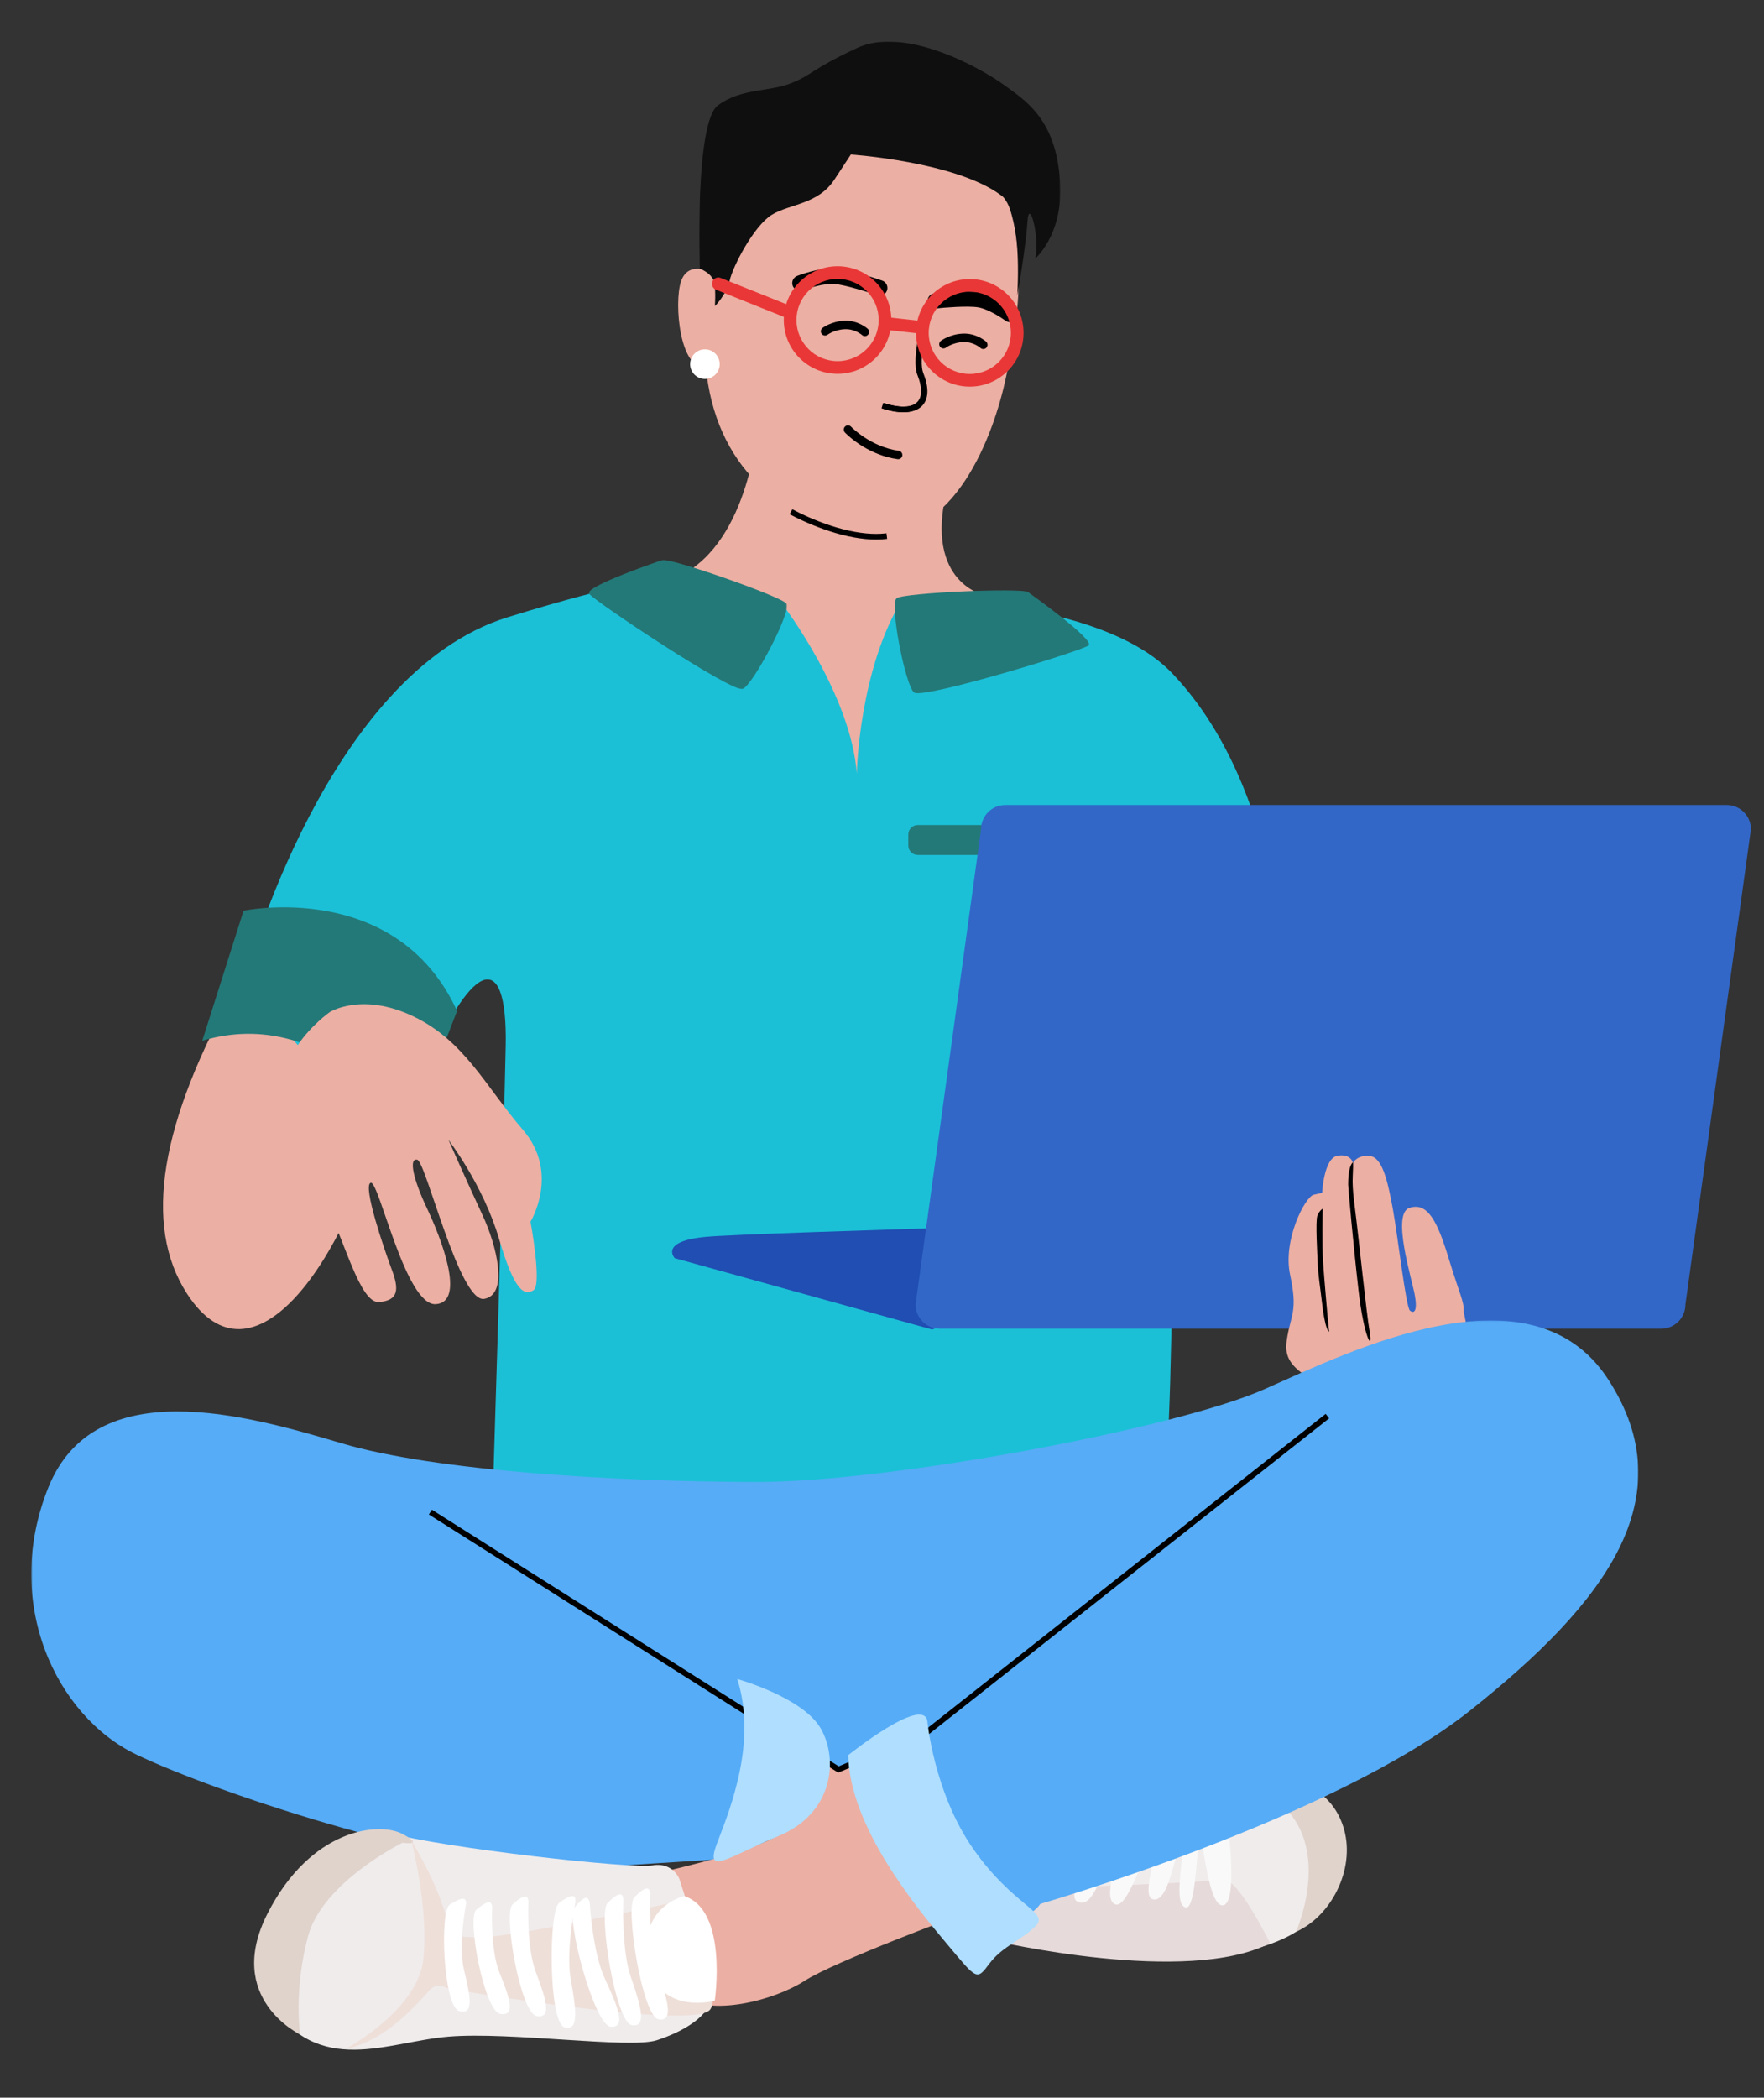 <svg viewBox="1097.267 1252.45 1253.052 1489.4" xmlns="http://www.w3.org/2000/svg" xmlns:xlink="http://www.w3.org/1999/xlink" overflow="visible" width="1253.052px" height="1489.4px"><rect x="1097.267" y="1252.45" width="1253.052" height="1489.4" fill="#333333" stroke="none"/><defs><polygon id="mastercharactersitting-on-floor-path-1" points="0 0.216 1141.521 0.216 1141.521 422.786 0 422.786"/></defs><g id="Master/Character/Sitting On Floor" stroke="none" stroke-width="1" fill="none" fill-rule="evenodd"><g id="Upper Body" transform="translate(911, 1329) scale(1 1)"><defs><polygon id="upper-bodywith-laptop-path-1" points="0.181 0.155 298.704 0.155 298.704 343 0.181 343"/><polygon id="upper-bodywith-laptop-path-3" points="0.55 0.388 141.312 0.388 141.312 92.089 0.55 92.089"/></defs><g id="Upper Body/With Laptop" stroke="none" stroke-width="1" fill="none" fill-rule="evenodd"><path d="M724.954,220 C724.954,220 721.263,301.153 673.924,329.8 C630.973,355.791 721.969,506.61 819.858,497.614 C873.442,492.688 886,346.158 886,346.158 C886,346.158 842.734,337.797 858.716,271.819 L724.954,220 Z" id="Neck" fill="#ecafa3"/><path d="M803.337,302.516 C739.877,294.841 694.078,253.116 687.665,183.898 C669.216,186.835 664.865,138.765 670.003,123.323 C675.146,107.859 691.933,116.901 691.933,116.901 C692.862,114.457 693.652,111.899 694.303,109.226 C722.025,-4.486 799.67,0.024 799.67,0.024 C942.344,7.457 908.914,153.12 900.763,191.763 C892.611,230.41 864.684,309.927 803.337,302.516 Z" id="Head" fill="#ecafa3"/><g id="Group-25" transform="translate(266, 320)"><g id="Group-19" transform="translate(0, 0.612)"><path d="M105.05,289.936 C33.517,376.728 8.926,446.7 31.277,499.853 C64.803,579.582 146.951,496.522 192.49,395.604 C222.849,328.326 260.284,276.926 304.794,241.405 L105.05,289.936 Z" id="Path" fill="#ecafa3" transform="translate(164.045, 386.562) rotate(-10) translate(-164.045, -386.562)"/><g id="Group-3" transform="translate(695, 361)"><mask id="upper-bodywith-laptop-mask-2" fill="#ffffff"><use xlink:href="#upper-bodywith-laptop-path-1" fill="#ffffff"/></mask><g id="Clip-2"/></g><path d="M280.855,41.107 C363.755,15.471 389.301,14.027 389.301,14.027 L476.808,32.885 C476.808,32.885 524.769,95.919 528.879,152.101 C528.879,152.101 530.249,78.105 561.767,27.404 C561.767,27.404 700.479,26.129 752.773,80.731 C835.371,166.974 833.813,318.301 833.813,318.301 L697.522,332.317 L752.773,255.388 C752.773,255.388 756.263,568.805 748.041,649.653 C644,764.423 270,675.591 270,675.591 C270,675.591 278.115,416.252 279.485,345.314 C280.855,274.375 254.62,283.957 218.453,371.891 C188.886,443.782 94.885,294.73 94.885,294.73 C94.885,294.73 152.581,80.773 280.855,41.107 Z" id="Fill-4" fill="#1BC0D7"/><path d="M704.042,431.712 C704.042,431.712 771.339,407.58 839.771,421.83 C839.771,421.83 838.885,399.492 839.587,369.996 C840.163,345.771 853.43,308.279 805.556,312.317 C749.84,317.016 725.959,317.508 701.734,328.467 C701.734,328.467 695.967,408.641 704.042,431.712" id="Fill-6" fill="#FCEBEC"/><path d="M63.939,341.792 L93.285,249.447 C93.285,249.447 201.905,226.758 244.939,320.642 L212.685,404.237 C212.685,404.237 152.37,315.297 63.939,341.792" id="Fill-10" fill="#237978"/><g id="Group-14" transform="translate(338, 0)"><mask id="upper-bodywith-laptop-mask-4" fill="#ffffff"><use xlink:href="#upper-bodywith-laptop-path-3" fill="#ffffff"/></mask><g id="Clip-13"/><path d="M52.699,0.487 C52.699,0.487 -2.708,19.241 0.702,24.355 C4.111,29.47 102.477,94.891 109.851,91.996 C117.225,89.099 144.878,36.691 140.928,31.424 C136.977,26.157 57.435,-1.478 52.699,0.487" id="Fill-12" fill="#237978" mask="url(#upper-bodywith-laptop-mask-4)"/></g><path d="M650.609,23.283 C650.609,23.283 698.299,57.153 693.565,61.073 C688.831,64.993 575.824,99.423 569.591,94.531 C563.36,89.639 551.917,31.499 557.212,27.588 C562.509,23.677 646.636,20.04 650.609,23.283" id="Fill-15" fill="#237978"/><path d="M123.26,445.031 C166.894,466.002 153.234,474.731 174.525,487.829 C195.816,500.928 228.45,535.078 239.695,527.258 C250.939,519.438 247.766,512.512 236.069,502.885 C224.373,493.257 188.17,461.709 192.146,456.921 C196.123,452.133 257.342,520.465 275.35,508.401 C293.358,496.336 254.632,465.557 235.865,452.62 C217.099,439.684 206.593,428.138 212.61,426.196 C218.627,424.255 289.503,499.367 303.229,487.951 C316.957,476.535 291.561,450.435 272.693,437.256 C253.826,424.077 224.798,402.906 224.798,402.906 C224.798,402.906 262.224,418.298 291.054,445.811 C319.884,473.323 326.83,471.564 330.442,465.221 C334.054,458.878 304.307,424.06 304.307,424.06 C304.307,424.06 305.317,383.621 266.958,370.249 C228.599,356.878 199.546,336.218 159.17,339.44 C118.794,342.66 106.355,366.565 106.355,366.565 C106.355,366.565 79.626,424.06 123.26,445.031 Z" id="Fill-8" fill="#ecafa3" transform="translate(214.499, 433.756) rotate(30) translate(-214.499, -433.756)"/><path d="M662.987,209.88 L572.165,209.88 C568.468,209.88 565.471,206.884 565.471,203.188 L565.471,195.319 C565.471,191.624 568.468,188.627 572.165,188.627 L662.987,188.627 C666.683,188.627 669.679,191.624 669.679,195.319 L669.679,203.188 C669.679,206.884 666.683,209.88 662.987,209.88" id="Fill-17" fill="#237978"/></g><g id="Group-24" transform="translate(397, 175)"><path d="M185.287,372.428 L2.572,321.781 C2.572,321.781 -8.787,309.79 24.659,306.635 C58.104,303.48 407.558,294.143 407.558,294.143 L185.287,372.428 Z" id="Fill-20" fill="#204EB2"/><path d="M703.313,371.879 L190.827,371.879 C181.334,371.879 173.637,364.184 173.637,354.69 L220.161,17.203 C220.161,7.71 227.856,0.014 237.349,0.014 L749.835,0.014 C759.329,0.014 767.025,7.71 767.025,17.203 L720.501,354.69 C720.501,364.184 712.806,371.879 703.313,371.879" id="Fill-22" fill="#3267C8"/></g><g id="Group-2" transform="translate(893.239, 513.556) scale(-1, 1) rotate(-72) translate(-893.239, -513.556) translate(800.239, 441.556)"><path d="M34.802,0.721 C34.802,0.721 30.139,5.272 25.503,10.938 C20.867,16.604 24.988,17.635 14.686,28.452 C4.384,39.27 -14.16,66.57 18.291,108.294 C50.744,150.018 61.561,146.411 74.954,139.2 C88.346,131.988 89.892,126.838 115.132,124.262 C140.372,121.687 164.582,96.961 164.067,90.78 L163.552,84.599 C163.552,84.599 186.731,75.842 185.187,66.055 C183.641,56.268 176.945,57.298 176.945,57.298 C176.945,57.298 181.581,52.662 177.975,44.42 C174.369,36.179 157.371,37.724 137.796,40.3 C118.223,42.875 67.742,53.177 64.651,51.117 C61.561,49.057 62.591,45.966 74.438,44.42 C86.286,42.875 134.191,42.36 134.191,28.967 C134.191,15.574 119.768,12.999 91.952,13.514 C64.136,14.029 58.985,12.483 52.289,15.06 L39.928,16.497 C36.511,5.98 34.802,0.721 34.802,0.721 Z" id="Fill-12" fill="#ecafa3"/><path d="M177.35,57.24 C177.35,57.24 178.83,56.172 167.807,60.381 C163.793,61.913 158.133,63.512 150.159,65.024 C120.282,70.69 73.408,80.993 58.985,83.053 C44.561,85.114 56.409,88.204 89.376,81.508 C122.343,74.811 161.588,65.828 163.35,65.24 C166.35,64.24 175.35,61.24 177.35,57.24" id="Fill-14" fill="#000"/><path d="M116.35,99.24 C103.609,102.425 82.35,107.24 80.104,107.778 C76.097,108.74 68.256,110.355 68.256,110.355 C68.256,110.355 68.35,113.24 92.35,108.24 C98.305,107.001 109.35,105.24 116.35,103.24 C122.789,101.4 146.038,95.416 149.129,92.841 C152.219,90.264 152.734,87.689 152.734,87.689 C152.734,87.689 128.35,96.24 116.35,99.24 Z" id="Fill-16" fill="#000"/></g></g></g></g><g id="Lower Body/Sitting on Floor" transform="translate(1165, 2270) scale(-1, 1) translate(-1165, -2270) translate(0, 1832) scale(1 1)"><defs><polygon id="lower-bodysitting-on-floorlegs-crossed-1-path-1" points="0 0.216 1141.521 0.216 1141.521 422.786 0 422.786"/></defs><g id="Lower Body/Sitting on Floor/Legs Crossed 1" stroke="none" stroke-width="1" fill="none" fill-rule="evenodd"><g id="Group-46" transform="translate(69, 357)"><path d="M583.882,306.558 C583.882,306.558 541.128,325.102 535.977,317.89 C530.826,310.679 575.125,355.494 575.125,355.494 L607.062,337.464 L583.882,306.558 Z" id="Fill-1" fill="#ecafa3"/><path d="M583.882,306.558 C583.882,306.558 541.128,325.102 535.977,317.89 C530.826,310.679 575.125,355.494 575.125,355.494 L607.062,337.464 L583.882,306.558 Z" id="Stroke-3" stroke="#000" stroke-width="3"/><path d="M241.336,329.223 C241.336,329.223 178.493,365.795 228.458,422.972 C278.423,480.149 455.105,441.001 455.105,441.001 L459.741,418.336 C459.741,418.336 282.029,332.314 241.336,329.223" id="Fill-5" fill="#F0ECEC"/><path d="M241.336,329.223 C241.336,329.223 216.611,334.373 208.884,362.704 C201.158,391.036 218.189,424.029 243.155,435.09 C243.155,435.09 211.291,364.375 267.264,335.209 L241.336,329.223 Z" id="Fill-7" fill="#E0D3CC"/><path d="M261.524,443.127 C261.524,443.127 284.09,397.218 294.392,398.248 C304.694,399.278 416.215,405.067 427.419,402.945 L464.377,417.821 L457.842,441.405 C457.842,441.405 320.345,473.584 261.524,443.127" id="Fill-9" fill="#E7DADA"/><path d="M291.817,356.524 C291.817,356.524 283.575,416.276 295.422,416.276 C307.27,416.276 310.361,349.312 312.421,372.492 C314.482,395.671 316.027,425.033 323.754,416.276 C331.48,407.519 315.512,342.616 322.208,360.644 C328.904,378.673 333.025,412.67 343.843,412.155 C354.66,411.64 339.722,377.128 345.388,376.097 C351.054,375.067 362.386,420.912 372.173,415.246 C381.961,409.58 363.932,371.977 374.234,385.884 C384.536,399.793 387.627,416.276 396.899,414.215 C406.171,412.155 395.868,394.127 390.202,385.37 C384.536,376.613 297.483,343.13 294.907,347.252 C292.332,351.373 291.817,356.524 291.817,356.524" id="Fill-11" fill="#F9F9F9"/><g id="Group-15" transform="translate(0, 0.784)"><mask id="lower-bodysitting-on-floorlegs-crossed-1-mask-2" fill="#ffffff"><use xlink:href="#lower-bodysitting-on-floorlegs-crossed-1-path-1" fill="#ffffff"/></mask><g id="Clip-14"/><path d="M424.714,414.462 C424.714,414.462 216.611,354.194 119.771,277.443 C22.931,200.692 -33.216,126.002 21.385,42.04 C75.986,-41.923 204.248,21.95 266.061,49.251 C327.874,76.552 530.57,115.161 627.28,114.916 C723.991,114.67 853.798,107.458 921.277,87.369 C988.756,67.28 1096.413,36.889 1129.381,118.791 C1162.347,200.692 1123.714,281.05 1067.052,308.35 C1010.39,335.65 835.769,394.373 746.141,388.707 L656.512,383.04 C656.512,383.04 617.879,340.287 628.181,277.959 L574.095,317.107 C574.095,317.107 543.189,316.592 531.856,312.471 C520.524,308.35 457.681,459.276 424.714,414.462" id="Fill-13" fill="#56ACF6" mask="url(#lower-bodysitting-on-floorlegs-crossed-1-mask-2)"/></g><path d="M479.83,422.458 C479.83,422.458 570.489,455.939 592.123,469.848 C613.758,483.756 658.572,495.603 680.207,480.665 C701.841,465.727 688.964,391.552 688.964,391.552 C688.964,391.552 616.333,375.067 608.092,363.735 C599.85,352.403 533.916,314.801 533.916,314.801 L479.83,422.458 Z" id="Fill-16" fill="#ecafa3"/><path d="M681.197,397.42 C681.197,397.42 685.874,385.37 700.297,387.945 C714.72,390.522 849.163,375.582 887.795,364.765 C926.428,353.947 1008.331,430.699 972.788,484.784 C937.245,538.871 888.826,513.115 845.042,509.51 C801.258,505.904 716.264,518.268 697.206,512.086 C678.146,505.904 659.087,494.572 658.572,481.18 C658.058,467.786 681.197,397.42 681.197,397.42" id="Fill-18" fill="#F0ECEC"/><path d="M877.766,371.819 C877.766,371.819 934.669,399.793 944.972,438.425 C955.274,477.058 950.491,507.984 950.491,507.984 C950.491,507.984 1004.49,482.54 973.701,422.107 C942.911,361.674 894.523,356.708 877.766,365.63 C861.009,374.552 877.766,371.819 877.766,371.819" id="Fill-20" fill="#E0D3CC"/><path d="M871.465,370.512 C871.465,370.512 848.132,407.519 845.042,434.304 C845.042,434.304 847.102,439.455 821.347,438.941 C795.591,438.425 675.518,412.076 675.518,412.076 C675.518,412.076 649.689,473.95 659.025,489.927 C668.36,505.905 845.042,475.513 845.042,475.513 C845.042,475.513 852.253,471.392 856.889,474.998 C861.525,478.604 885.461,511.63 918.307,518.296 C918.307,518.296 867.191,490.966 863.07,454.908 C858.949,418.851 871.465,370.512 871.465,370.512" id="Fill-22" fill="#EEDFD9"/><path d="M701.842,408.035 C701.842,408.035 703.387,443.061 696.691,462.636 C689.994,482.21 684.433,499.283 695.97,497.185 C707.508,495.088 719.871,417.306 713.175,410.61 C706.478,403.914 702.357,401.853 701.842,408.035" id="Fill-24" fill="#FFF"/><path d="M720.901,412.155 C720.901,412.155 722.446,447.182 715.75,466.757 C709.053,486.331 703.492,503.403 715.029,501.305 C726.567,499.209 738.93,421.427 732.233,414.731 C725.537,408.035 721.416,405.974 720.901,412.155" id="Fill-26" fill="#FFF"/><path d="M788.38,413.385 C788.38,413.385 789.925,445.423 783.229,463.326 C776.532,481.23 770.971,496.846 782.508,494.927 C794.046,493.008 806.409,421.865 799.712,415.74 C793.016,409.615 788.895,407.731 788.38,413.385" id="Fill-28" fill="#FFF"/><path d="M814.135,417.281 C814.135,417.281 815.68,447.185 808.984,463.896 C802.287,480.608 796.726,495.183 808.263,493.393 C819.801,491.602 832.164,425.197 825.467,419.48 C818.771,413.762 814.65,412.004 814.135,417.281" id="Fill-30" fill="#FFF"/><path d="M832.642,415.125 C832.642,415.125 838.418,444.506 834.163,461.999 C829.908,479.492 826.473,494.71 837.639,491.299 C848.805,487.888 851.612,420.399 844.172,415.691 C836.731,410.983 832.402,409.827 832.642,415.125" id="Fill-32" fill="#FFF"/><path d="M744.855,414.405 C744.855,414.405 742.81,449.407 734.147,468.194 C725.483,486.98 718.205,503.394 729.897,502.488 C741.588,501.582 761.841,425.472 755.865,418.127 C749.888,410.78 746,408.309 744.855,414.405" id="Fill-34" fill="#FFF"/><path d="M754.955,413.756 C754.955,413.756 761.916,448.119 758.338,468.495 C754.759,488.871 751.914,506.601 762.987,502.738 C774.059,498.876 774.204,420.118 766.55,414.542 C758.895,408.966 754.505,407.569 754.955,413.756" id="Fill-36" fill="#FFF"/><path d="M677.711,409.726 C677.711,409.726 710.083,416.791 703.387,455.939 C696.69,495.087 656.013,484.055 656.013,484.055 C656.013,484.055 646.37,419.66 677.711,409.726" id="Fill-38" fill="#FFF"/><polygon id="Stroke-40" fill="#000" fill-rule="nonzero" points="222.065 67.357 506.395 291.638 567.949 317.564 633.127 276.966 856.942 135.37 859.08 138.75 635.253 280.354 568.306 322.055 504.344 295.114 219.587 70.498"/><path d="M640.029,255.563 C640.029,255.563 593.67,268.44 580.792,290.59 C567.914,312.74 572.035,350.857 610.153,366.826 C648.271,382.794 663.724,396.187 653.937,370.947 C644.15,345.707 626.121,299.346 640.029,255.563" id="Fill-42" fill="#AFDEFF"/><path d="M505.071,284.923 C505.071,284.923 500.435,336.434 472.104,376.612 C443.774,416.791 418.533,420.911 427.805,430.698 C437.077,440.485 451.5,445.121 460.772,457.485 C470.044,469.847 469.529,469.331 491.163,443.576 C512.798,417.82 560.188,360.644 561.218,309.649 C561.218,309.649 509.192,267.925 505.071,284.923" id="Fill-44" fill="#AFDEFF"/></g></g></g><g id="Expression" transform="translate(1633, 1412) scale(1 1)" fill="#000"><g id="Expression/Happy" stroke="none" stroke-width="1" fill="none" fill-rule="evenodd"><g id="Group-124" transform="translate(25, 52)" fill="#000" fill-rule="nonzero"><path d="M98.939,0.516 L102.748,1.738 L102.375,2.931 C102.076,3.904 101.742,5.018 101.382,6.253 C100.354,9.784 99.326,13.576 98.366,17.479 C97.3,21.818 96.385,26.025 95.67,29.998 L95.463,31.174 C93.726,41.278 93.48,48.993 95.033,53.142 L95.124,53.377 C104.002,75.34 91.946,86.478 66.642,78.679 L65.872,78.437 L67.091,74.627 C89.885,81.921 99.026,73.703 91.416,54.876 C89.321,49.694 89.643,40.899 91.734,29.289 C92.465,25.227 93.396,20.939 94.482,16.524 C95.348,13.003 96.268,9.573 97.194,6.338 L97.542,5.135 C97.751,4.418 97.951,3.741 98.141,3.107 L98.63,1.502 L98.939,0.516 Z" id="Stroke-114"/><path d="M0.185,153.534 L2.142,150.046 L2.856,150.435 L3.511,150.783 C4.503,151.305 5.632,151.881 6.887,152.498 L7.433,152.765 C11.654,154.821 16.322,156.878 21.3,158.798 C32.748,163.212 44.06,166.225 54.584,167.202 C59.354,167.645 63.874,167.656 68.106,167.202 L68.949,167.105 L69.438,171.075 C64.663,171.663 59.575,171.683 54.214,171.185 C43.277,170.169 31.625,167.066 19.861,162.53 C14.771,160.567 10,158.465 5.681,156.361 L4.048,155.554 C3.353,155.206 2.702,154.873 2.094,154.556 L0.963,153.958 L0.185,153.534 Z" id="Stroke-122"/></g><g id="Group-16" transform="translate(27, 30)" fill="#000"><path d="M70.037,131.995 C51.166,131.995 36.938,123.351 36.27,122.938 C34.861,122.068 34.425,120.219 35.296,118.809 C36.165,117.401 38.014,116.963 39.424,117.834 C39.706,118.006 56.419,128.048 76.568,125.603 C78.201,125.405 79.707,126.575 79.908,128.22 C80.108,129.864 78.936,131.36 77.291,131.559 C74.814,131.861 72.388,131.995 70.037,131.995" id="Fill-3" transform="translate(57.389, 124.691) rotate(15) translate(-57.389, -124.691)"/><path d="M78.825,103.166 C74.782,103.166 69.738,102.375 63.443,100.361 L64.661,96.551 C76.385,100.302 85.045,99.996 89.046,95.687 C92.449,92.02 92.428,85.313 88.987,76.801 C86.652,71.026 87.229,60.073 90.702,44.245 C93.243,32.662 96.477,22.541 96.51,22.44 L100.318,23.662 C96.811,34.595 88.606,65.187 92.695,75.302 C97.893,88.16 95.174,94.964 91.977,98.408 C89.697,100.866 85.718,103.166 78.825,103.166" id="Fill-5"/><g id="Group-9" transform="translate(0, 0.956)"><path d="M62.139,19.432 C61.538,19.432 60.926,19.332 60.327,19.123 C54.491,17.087 37.634,11.675 29.822,11.097 C22.466,10.552 11.243,14.186 7.539,15.633 C4.71,16.737 1.521,15.342 0.415,12.515 C-0.692,9.687 0.701,6.499 3.528,5.39 C4.164,5.141 19.26,-0.716 30.634,0.127 C41.489,0.931 63.039,8.419 63.951,8.738 C66.819,9.739 68.332,12.875 67.332,15.743 C66.54,18.011 64.413,19.432 62.139,19.432" id="Fill-7"/></g><path d="M154.677,39.164 C153.575,39.164 152.463,38.827 151.506,38.124 C148.447,35.885 139.002,29.817 132.137,28.669 C124.812,27.445 107.96,28.829 102.084,29.465 C99.137,29.779 96.488,27.652 96.169,24.706 C95.849,21.758 97.98,19.108 100.927,18.79 C101.849,18.689 123.628,16.361 133.907,18.079 C144.715,19.886 157.328,29.078 157.86,29.468 C160.249,31.224 160.764,34.584 159.009,36.974 C157.957,38.406 156.328,39.164 154.677,39.164" id="Fill-10"/><path d="M51.636,49.129 C50.911,49.129 50.185,48.868 49.609,48.339 C49.571,48.305 44.624,43.913 37.483,44.179 C30.094,44.452 25.189,48.067 25.14,48.103 C23.818,49.093 21.939,48.833 20.944,47.517 C19.947,46.2 20.196,44.331 21.508,43.328 C21.764,43.132 27.886,38.53 37.261,38.183 C46.91,37.836 53.394,43.67 53.665,43.919 C54.886,45.039 54.968,46.937 53.847,48.157 C53.256,48.802 52.447,49.129 51.636,49.129" id="Fill-12"/><path d="M135.754,58.272 C135.029,58.272 134.303,58.011 133.727,57.482 C133.689,57.448 128.742,53.05 121.6,53.322 C114.231,53.594 109.317,57.201 109.27,57.237 C107.953,58.244 106.07,57.992 105.064,56.676 C104.058,55.36 104.309,53.477 105.625,52.471 C105.881,52.275 112.004,47.672 121.379,47.326 C131.024,46.981 137.512,52.813 137.783,53.062 C139.004,54.182 139.086,56.08 137.965,57.3 C137.374,57.945 136.565,58.272 135.754,58.272" id="Fill-14"/></g></g></g><g id="Hairstyle" transform="translate(1142, 1085) scale(1 1)" fill="#000"><defs><polygon id="hairstyleshort-hair-path-1" points="0 0.001 256.477 0.001 256.477 187.855 0 187.855"/></defs><g id="Hairstyle/Short Hair" stroke="none" stroke-width="1" fill="none" fill-rule="evenodd"><g id="Group-3" transform="translate(452, 197)"><mask id="hairstyleshort-hair-mask-2" fill="#ffffff"><use xlink:href="#hairstyleshort-hair-path-1" fill="#ffffff"/></mask><g id="Clip-2"/><path d="M9.069,167.679 C9.069,167.679 12.186,169.537 11.076,187.855 C11.076,187.855 19.402,179.529 21.622,169.537 C23.842,159.546 38.829,130.682 51.596,122.91 C64.363,115.14 84.346,115.695 96.002,97.933 L107.659,80.17 C107.659,80.17 182.039,85.165 214.233,109.034 C214.233,109.034 229.22,115.695 225.89,180.639 C225.89,180.639 231.996,145.669 233.106,127.907 C234.216,110.144 241.987,138.453 238.657,153.995 C238.657,153.995 257.662,137.775 256.419,102.928 C254.729,55.533 231.697,41.838 216.454,30.769 C198.488,17.722 145.482,-11.053 112.178,4.489 C78.873,20.031 80.46,23.552 64.918,29.658 C49.376,35.764 29.948,32.989 13.296,45.2 C-3.356,57.412 0.352,161.124 0.352,161.124 C0.352,161.124 6.938,163.794 9.069,167.679" id="Fill-1" fill="#0f0f0f" mask="url(#hairstyleshort-hair-mask-2)"/></g></g></g><g id="Accessories" transform="translate(1586, 1445) scale(1 1)"><g id="Accessories/Red Glasses and Earring" stroke="none" stroke-width="1" fill="none" fill-rule="evenodd"><g id="Group-136" transform="translate(17, -4)" fill="#E93737" fill-rule="nonzero"><path d="M89.233,0.481 C68.138,0.481 51.036,17.583 51.036,38.678 C51.036,59.773 68.138,76.874 89.233,76.874 C110.328,76.874 127.429,59.773 127.429,38.678 C127.429,17.583 110.328,0.481 89.233,0.481 Z M89.233,9.482 C105.357,9.482 118.429,22.553 118.429,38.678 C118.429,54.802 105.358,67.874 89.233,67.874 C73.108,67.874 60.036,54.802 60.036,38.678 C60.036,22.554 73.109,9.482 89.233,9.482 Z" id="Stroke-128"/><path d="M183.154,9.589 C162.058,9.589 144.957,26.69 144.957,47.785 C144.957,68.88 162.058,85.981 183.154,85.981 C204.249,85.981 221.35,68.88 221.35,47.785 C221.35,26.69 204.249,9.589 183.154,9.589 Z M183.154,18.589 C199.278,18.589 212.35,31.66 212.35,47.785 C212.35,63.91 199.278,76.981 183.154,76.981 C167.029,76.981 153.957,63.909 153.957,47.785 C153.957,31.66 167.029,18.589 183.154,18.589 Z" id="Stroke-130"/><path d="M0.358,11.31 C1.254,9.07 3.747,7.947 6.003,8.727 L6.208,8.803 L56.208,28.803 C58.515,29.726 59.637,32.345 58.714,34.652 C57.819,36.892 55.325,38.015 53.069,37.236 L52.865,37.159 L2.865,17.159 C0.558,16.236 -0.565,13.617 0.358,11.31 Z" id="Stroke-132"/><path d="M118.844,40.565 C119.111,38.166 121.218,36.418 123.603,36.572 L123.814,36.591 L150.034,39.509 C152.504,39.784 154.283,42.009 154.008,44.479 C153.741,46.878 151.634,48.626 149.249,48.472 L149.038,48.454 L122.818,45.536 C120.348,45.261 118.569,43.036 118.844,40.565 Z" id="Stroke-134"/></g><g id="Group-5" transform="translate(1, 55)" fill="#FFF"><path d="M21.5,11 C21.5,16.799 16.8,21.5 11,21.5 C5.201,21.5 0.5,16.799 0.5,11 C0.5,5.2 5.201,0.5 11,0.5 C16.8,0.5 21.5,5.2 21.5,11" id="Fill-1"/></g></g></g><g id="Facial Hair" transform="translate(1596, 1446) scale(1 1)"><g id="Facial Hair/None" stroke="none" stroke-width="1" fill="none" fill-rule="evenodd" fill-opacity="0"/></g></g></svg>